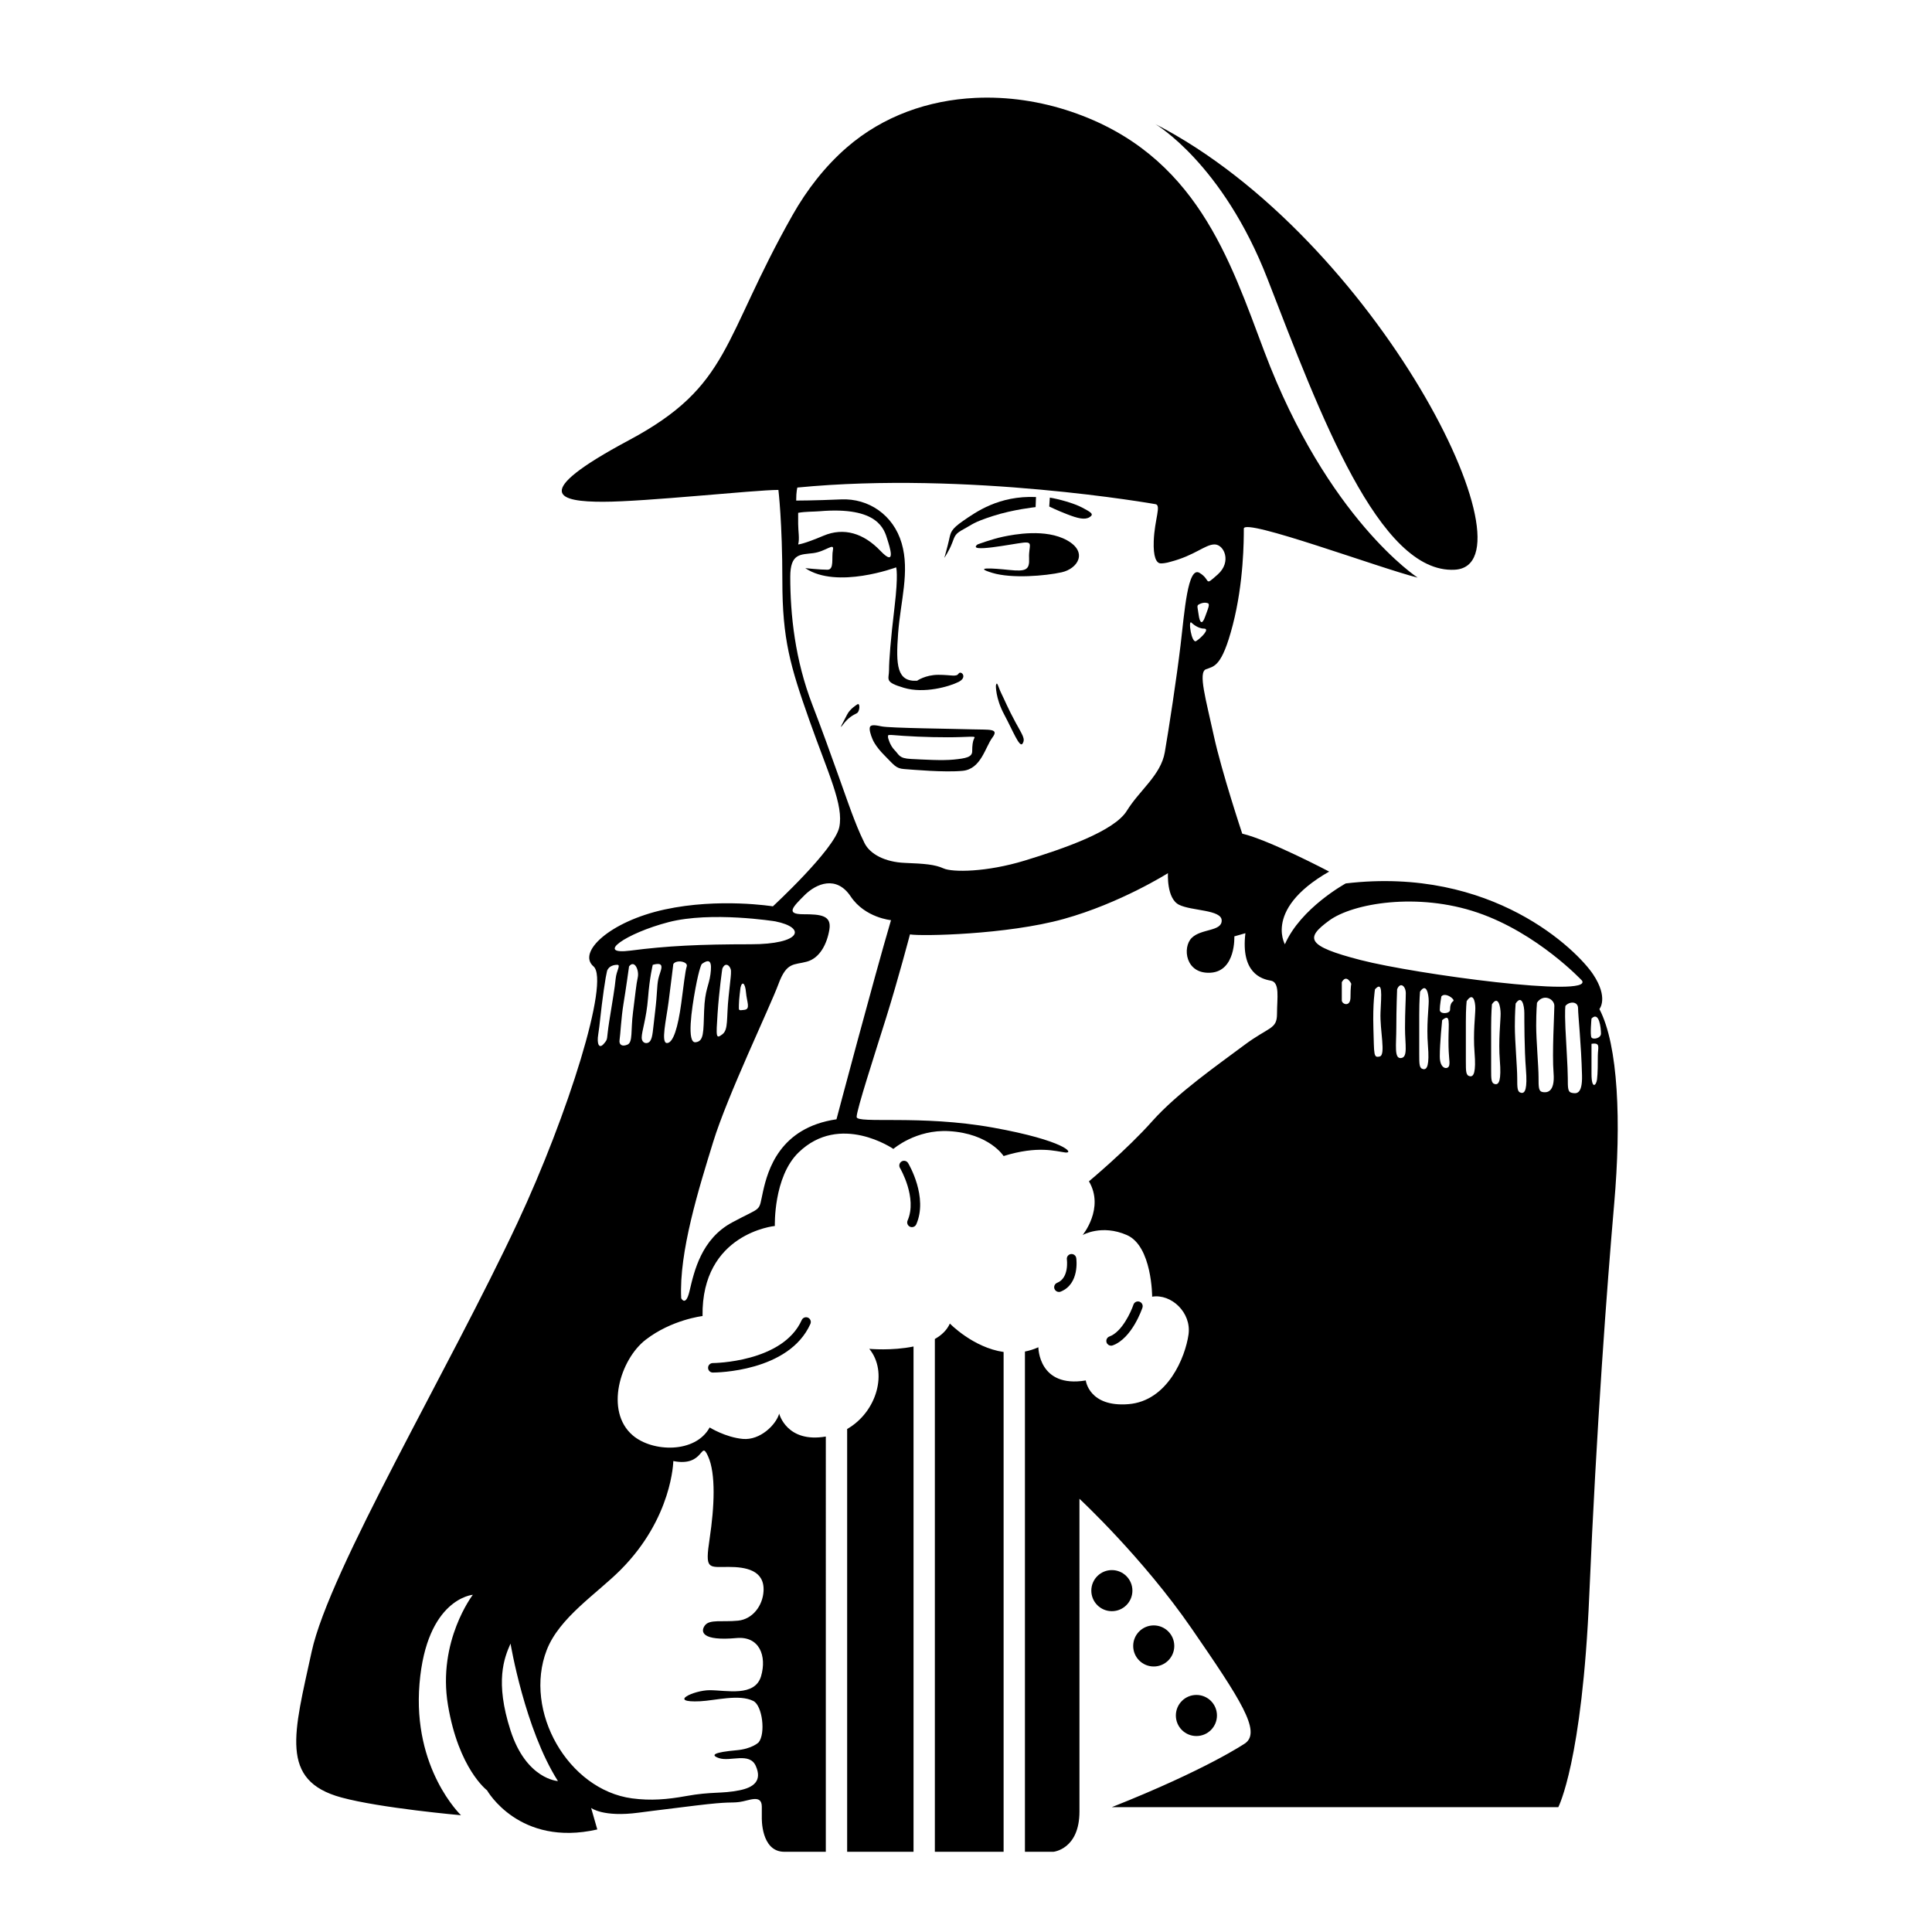 <?xml version="1.0" encoding="utf-8"?>
<!-- Generator: Adobe Illustrator 16.0.0, SVG Export Plug-In . SVG Version: 6.00 Build 0)  -->
<!DOCTYPE svg PUBLIC "-//W3C//DTD SVG 1.1 Tiny//EN" "http://www.w3.org/Graphics/SVG/1.1/DTD/svg11-tiny.dtd">
<svg version="1.1" baseProfile="tiny" id="Layer_1" xmlns="http://www.w3.org/2000/svg" xmlns:xlink="http://www.w3.org/1999/xlink"
	 x="0px" y="0px" width="1000px" height="1000px" viewBox="0 0 1000 1000" xml:space="preserve">
<g>
	<path d="M597.992,64.216c0,0,34.869,20.388,58.076,80.163c26.994,69.529,57.722,152.709,96.933,150.51
		C796.764,292.435,712.51,123.111,597.992,64.216z"/>
	<path d="M488.789,288.753c0,0,1.636-5.726,2.454-9.406c0.818-3.681,0.818-5.317,7.362-9.816
		c6.544-4.499,18.406-13.088,37.627-12.27c0,0-0.204,4.294-0.204,5.215c0,0-11.656,1.227-22.086,4.601s-10.43,4.294-15.031,6.749
		c-4.601,2.454-4.601,3.374-6.135,7.362S488.789,288.753,488.789,288.753z"/>
	<path d="M543.39,257.568l-0.307,4.601c0,0,3.681,1.841,9.202,3.988c5.521,2.147,9.203,3.067,11.656,1.534
		c2.454-1.534,0.921-2.454-3.681-4.908C555.66,260.329,547.378,258.182,543.39,257.568z"/>
	<path d="M505.967,281.801c0,0,7.362-2.761,13.19-3.987c5.828-1.227,22.085-4.295,33.128,1.84
		c11.043,6.135,5.521,14.724-2.76,16.564c-8.283,1.841-25.768,3.375-35.89,0.307c-10.123-3.068-0.307-2.454,8.589-1.534
		c8.896,0.92,10.736,0,10.43-6.135c-0.308-6.135,2.453-8.589-3.068-7.975C524.064,281.494,500.139,286.402,505.967,281.801z"/>
	<path d="M502.899,377.506c-9.203-0.307-42.331-0.614-46.625-1.534c-4.294-0.92-6.135-0.92-6.135,1.227
		c0,2.147,1.534,5.521,1.534,5.521s1.227,3.374,6.135,8.282c4.908,4.908,5.828,6.749,10.123,7.055
		c4.294,0.307,20.859,1.841,30.368,0.92s11.656-12.27,15.337-17.178C517.316,376.892,512.102,377.813,502.899,377.506z
		 M504.126,382.414c-0.613,1.227-0.92,3.375-0.92,6.442s-3.374,3.681-9.509,4.294c-6.135,0.613-15.644,0-22.085-0.307
		c-6.442-0.307-6.135-2.147-8.589-4.602c-2.454-2.454-3.375-6.441-3.375-6.441c0-1.84-0.92-1.534,7.976-0.92
		c8.896,0.614,21.779,0.92,29.754,0.614C505.354,381.187,504.74,381.187,504.126,382.414z"/>
	<path d="M515.476,354.807c0,0-0.307,6.441,4.295,15.03s7.976,17.485,9.509,15.031c1.534-2.454,0-4.294-3.681-11.043
		s-5.828-11.963-7.362-15.03C516.703,355.727,516.09,352.046,515.476,354.807z"/>
	<path d="M443.697,364.623c0,0-3.681,2.147-5.215,5.214c-1.534,3.068-4.908,8.896-2.147,5.215c2.761-3.681,5.215-4.908,7.055-5.828
		S445.231,363.396,443.697,364.623z"/>
	<circle cx="575.497" cy="823.312" r="10.634"/>
	<circle cx="597.173" cy="851.94" r="10.634"/>
	<circle cx="619.259" cy="887.933" r="10.634"/>
	<g>
		<path d="M368.954,710.429c-1.354,0-2.453-1.098-2.453-2.453c-0.001-1.354,1.097-2.454,2.452-2.455
			c0.36,0,36.171-0.295,46.023-22.272c0.556-1.236,2.009-1.788,3.243-1.235c1.237,0.555,1.79,2.007,1.236,3.243
			C408.299,710.141,370.555,710.429,368.954,710.429z"/>
	</g>
	<g>
		<path d="M472.019,635.174c-0.328,0-0.662-0.067-0.982-0.207c-1.241-0.543-1.808-1.99-1.265-3.231
			c5.141-11.751-3.856-27.051-3.947-27.204c-0.694-1.162-0.316-2.669,0.845-3.364c1.162-0.696,2.668-0.318,3.364,0.841
			c0.428,0.713,10.397,17.608,4.235,31.694C473.866,634.624,472.965,635.174,472.019,635.174z"/>
	</g>
	<g>
		<path d="M548.096,668.712c-0.975,0-1.896-0.584-2.28-1.544c-0.504-1.258,0.108-2.687,1.368-3.189
			c6.315-2.525,5.038-12.003,5.025-12.098c-0.191-1.342,0.74-2.585,2.081-2.776c1.331-0.189,2.585,0.739,2.776,2.081
			c0.078,0.547,1.798,13.408-8.062,17.351C548.706,668.655,548.398,668.712,548.096,668.712z"/>
	</g>
	<g>
		<path d="M575.088,696.523c-1.003,0-1.943-0.62-2.307-1.616c-0.463-1.274,0.194-2.682,1.468-3.146
			c6.445-2.344,11.148-12.681,12.417-16.467c0.431-1.283,1.822-1.978,3.104-1.549c1.285,0.43,1.979,1.817,1.551,3.104
			c-0.216,0.646-5.396,15.889-15.395,19.525C575.649,696.476,575.367,696.523,575.088,696.523z"/>
	</g>
	<path d="M449.935,698.157c9.75,11.839,4.077,32.563-11.452,41.494v218.832h34.356v-261.54
		C461.632,699.266,449.935,698.157,449.935,698.157z M827.847,522.29c0,0,4.908-5.726-3.272-17.995
		c-8.18-12.27-51.941-56.033-128.015-47.035c0,0-23.313,12.679-31.493,31.492c1.526,2.399-12.979-17.122,22.904-37.626
		c0,0-31.085-16.36-44.99-19.632c0,0-10.634-31.902-14.724-50.716c-4.09-18.813-8.179-32.72-4.09-34.355
		c4.09-1.636,8.18-0.818,13.905-22.903c5.727-22.086,5.727-44.171,5.727-49.897c0-5.726,70.347,20.45,89.979,25.357
		c0,0-46.624-30.265-79.344-116.971c-17.882-47.385-35.174-102.25-99.924-124.19c-16.006-5.424-33.029-7.95-49.743-7.143
		c-24.125,1.165-47.606,9.273-66.458,25.636c-11.276,9.786-20.698,21.957-28.046,34.939c-36.81,65.03-31.902,88.343-84.662,116.563
		s-35.583,31.902-13.497,31.902c22.086,0,78.527-6.135,90.797-6.135c0,0,2.045,16.77,2.045,47.035
		c0,30.266,4.09,44.171,13.906,71.983c9.816,27.813,17.996,44.172,15.542,55.624c-2.454,11.452-34.355,40.9-34.355,40.9
		s-27.812-4.5-56.033,1.636c-28.221,6.135-45.398,22.085-36.81,29.447c8.589,7.362-13.209,76.812-39.264,132.515
		c-35.583,76.073-97.417,179.853-106.62,222.183c-9.202,42.33-16.819,66.685,15.336,75.456c20.251,5.523,61.966,9.205,61.966,9.205
		s-25.158-23.928-21.478-68.097c3.68-44.169,27.605-46.01,27.605-46.01s-18.403,23.924-12.882,57.052
		c5.521,33.127,20.244,44.169,20.244,44.169s16.569,29.45,57.057,20.247l-3.193-11.14c0,0,6.135,4.908,24.54,2.454
		c0,0,9.203-1.228,29.448-3.682c18.633-2.258,17.792-1.227,22.699-1.84c4.908-0.613,11.656-4.295,11.656,2.454v5.521
		c0,0-0.613,17.791,11.657,17.791h21.472V743.55c-20.296,3.484-24.131-11.854-24.131-11.854
		c-1.635,5.726-9.816,13.905-18.814,13.087s-17.178-5.93-17.178-5.93c-7.348,13.471-29.583,12.881-39.853,4.055
		c-14.541-12.498-6.504-39.232,6.728-49.457c13.493-10.426,29.444-12.267,29.444-12.267c-0.614-42.944,37.423-46.625,37.423-46.625
		s-0.813-25.327,12.27-38.037c21.472-20.858,49.079-1.84,49.079-1.84s11.675-10.212,28.834-9.203
		c20.858,1.228,28.221,12.884,28.221,12.884c17.791-5.521,26.993-2.454,31.901-1.841s0-6.135-37.423-12.883
		c-37.423-6.749-70.552-1.841-70.552-5.521c0-3.682,9.202-31.901,15.337-51.533c6.135-19.632,12.27-42.945,12.27-42.945
		c5.521,1.022,50.103,0.204,79.55-7.976c29.448-8.18,53.987-23.722,53.987-23.722s-0.818,13.088,5.726,16.36
		c6.544,3.271,22.086,2.454,22.086,8.18s-10.634,4.09-15.541,8.998c-4.908,4.908-3.272,18.814,9.815,17.995
		c13.088-0.817,12.27-18.813,12.27-18.813l5.726-1.636c-2.454,20.449,8.181,23.723,13.088,24.54
		c4.908,0.817,3.272,8.998,3.272,17.178c0,8.179-4.091,6.545-17.178,16.36c-13.087,9.816-34.355,24.54-47.443,39.264
		c-13.089,14.724-32.721,31.083-32.721,31.083c8.18,13.905-3.271,27.812-3.271,27.812s9.815-5.726,22.902,0
		c13.087,5.725,13.089,31.901,13.089,31.901c9.815-1.637,20.45,8.18,18.813,19.632c-1.638,11.451-10.635,34.355-31.084,35.992
		c-20.448,1.637-22.085-12.27-22.085-12.27c-24.54,4.091-24.54-17.178-24.54-17.178c-2.34,1.049-4.665,1.761-6.953,2.212v258.931
		h14.724c0,0,13.497-1.227,13.497-20.858V775.766c0,0,32.721,30.367,58.078,67.176c25.356,36.81,35.989,53.171,27.811,59.306
		c0,0-19.632,13.495-69.12,33.127h231.082c0,0,12.362-23.418,16.043-109.917c3.682-86.499,9.204-160.114,12.884-202.442
		C839.185,580.686,837.663,541.104,827.847,522.29z M264.251,895.702c-8.18-25.356-3.272-37.627,0-44.988
		c0,0,7.362,44.171,24.54,71.165C288.791,921.879,272.431,921.06,264.251,895.702z M321.102,812.677
		c26.993-26.993,27.401-56.441,27.401-56.441c16.359,3.272,13.906-11.452,17.996-2.454c4.09,8.999,3.272,26.176,0.818,42.535
		s-0.818,14.724,9.816,14.724c8.641,0,18.691,1.572,18.077,12.525c-0.427,7.611-5.693,14.54-13.181,15.288
		c-8.171,0.816-14.712-0.818-17.166,2.453c-2.454,3.272-1.636,8.18,16.36,6.543c11.885-1.081,15.751,9.308,12.719,19.706
		c-3.187,10.923-17.979,7.288-26.624,7.288c-8.181,0-22.087,6.545-4.909,5.727c7.771-0.371,20.238-3.84,27.533-0.13
		c4.668,2.374,6.431,16.81,2.733,21.396c-0.048,0.06-3.363,3.369-11.453,4.092c-11.452,1.022-13.906,2.454-8.998,4.09
		c5.813,1.938,15.753-3.23,18.974,4.038c3.475,7.843-1.333,11.171-8.445,12.601c-9.41,1.892-14.21,0.539-27.711,2.994
		c-9.552,1.737-18.261,2.481-27.91,1.183c-33.114-4.454-56.351-45.177-44.141-76.776
		C289.47,837.293,308.811,824.967,321.102,812.677z M318.647,506.749c-0.409,4.498-1.636,11.45-3.272,21.676
		s-0.409,8.999-2.863,11.86c-2.454,2.863-3.681,0-2.863-4.908c0.817-4.908,1.227-11.45,2.863-22.902
		c1.636-11.453,2.045-10.634,2.045-10.634c0.818-1.637,2.863-2.454,4.908-2.454C321.51,499.387,319.057,502.248,318.647,506.749z
		 M330.099,505.93c-0.817,3.681-1.227,8.589-2.454,17.997c-1.227,9.406,0,15.541-2.863,16.769c-2.863,1.227-4.499,0-4.09-2.454
		s0.818-11.453,2.045-18.814c1.227-7.362,2.863-19.223,2.863-19.223C328.462,496.523,330.917,502.248,330.099,505.93z
		 M326.418,492.024c-18.814,2.454-2.454-8.998,19.632-14.724c22.085-5.726,55.214-0.409,55.214-0.409
		c16.359,3.271,13.497,11.86-12.679,11.86S345.232,489.57,326.418,492.024z M385.313,522.7c-3.271,0.408-2.863,0.407-2.863-2.454
		c0-2.864,0.818-8.999,0.818-8.999c0.817-3.681,2.454-2.454,2.863,2.454S388.585,522.29,385.313,522.7z M378.36,502.658
		c0,2.454,0,1.637-1.227,13.087c-1.227,11.453,0,17.178-3.271,19.632c-3.272,2.454-3.272,1.637-2.454-10.633
		s2.454-23.313,2.454-23.313C375.498,497.341,378.36,500.204,378.36,502.658z M367.727,504.295
		c-0.818,6.135-2.863,7.77-3.271,18.813c-0.409,11.043,0,15.95-4.5,16.36s-2.045-16.768,0-27.811s3.272-12.68,3.272-12.68
		C367.728,495.706,368.544,498.16,367.727,504.295z M340.733,506.749c-0.818,4.09-0.409,6.542-1.636,16.768
		c-1.227,10.227-1.227,13.088-2.454,15.134c-1.227,2.045-4.499,1.635-4.499-1.637c0-3.271,2.454-9.815,3.272-20.449
		s2.454-17.177,2.454-17.177C345.232,497.342,341.551,502.658,340.733,506.749z M345.232,539.878
		c-3.272,0-0.409-11.862,0.818-21.269s2.454-19.632,2.454-19.632c1.636-2.454,7.771-1.227,6.953,1.227
		c-0.818,2.454-1.636,10.226-2.863,19.223C350.932,531.611,348.504,539.878,345.232,539.878z M432.961,579.345
		c-29.448,4.295-35.583,26.38-38.037,37.423s0,7.362-15.951,15.951c-15.951,8.589-19.631,25.153-22.085,35.583
		c-1.952,8.296-4.294,3.681-4.294,3.681c-1.227-23.927,9.202-57.055,16.564-80.981c7.362-23.926,29.447-69.938,33.742-81.595
		c4.294-11.656,7.976-9.815,14.724-11.656s10.429-9.203,11.656-16.564s-4.294-7.976-13.497-7.976c-9.202,0-5.521-3.681,0.614-9.816
		c6.135-6.135,16.564-10.429,23.926,0.614s20.859,12.27,20.859,12.27C451.979,507.566,432.961,579.345,432.961,579.345z
		 M602.898,389.367c-2.045,11.861-13.087,19.632-19.632,30.265c-6.544,10.634-32.719,19.632-52.76,25.767
		c-20.042,6.135-37.627,6.135-42.126,4.09c-4.499-2.045-9.816-2.454-20.041-2.863s-17.996-4.499-20.858-10.225
		c-2.863-5.726-5.317-12.27-5.317-12.27c-3.272-8.18-12.104-34.502-21.676-59.304c-8.999-23.313-11.452-46.625-11.452-66.257
		c0-12.277,5.317-11.452,11.86-12.27s11.043-5.727,10.225-1.636s0.818,10.225-2.863,10.225c-3.681,0-11.452-0.818-11.452-0.818
		c16.36,11.043,47.034-0.409,47.034-0.409s1.227,3.272-0.818,20.45s-2.863,27.812-2.863,32.719c0,4.908-2.658,6.135,7.771,9.203
		c10.43,3.067,23.313-0.614,28.221-3.068c4.908-2.454,1.227-6.135,0-4.294c-1.227,1.84-3.681,0.613-10.429,0.613
		s-11.043,3.067-11.043,3.067c-10.429,0.613-11.043-7.976-9.816-24.54c1.227-16.564,6.135-31.902,1.84-46.625
		c-4.294-14.724-17.178-23.313-31.288-22.699c-14.11,0.613-23.313,0.613-23.313,0.613c0-4.908,0.613-6.748,0.613-6.748
		c88.343-8.589,185.274,8.589,185.274,8.589c3.273,0.408-0.408,7.771-0.818,19.223c-0.278,7.809,1.228,11.451,3.682,11.451
		s4.908-0.818,4.908-0.818c12.678-3.271,17.996-8.998,22.903-8.998c4.908,0,8.998,8.998,1.636,15.542
		c-7.361,6.544-3.271,2.862-9.406-0.818c-6.135-3.681-7.771,20.041-9.815,37.219S604.944,377.506,602.898,389.367z M413.125,271.167
		c0-3.681,0-5.726,0-5.726c3.851-0.707,7.807-0.543,11.043-0.818c30.447-2.585,33.537,9.407,35.173,14.724
		c0.992,3.223,4.908,14.724-3.681,5.726s-18.814-12.27-29.448-7.771s-13.088,4.499-13.088,4.499
		C413.943,278.938,413.125,274.848,413.125,271.167z M623.758,319.224c-1.534,4.294-2.761,3.374-3.375-1.227
		c-0.613-4.601-1.227-4.601,0.921-5.521s3.681-0.307,3.681-0.307C626.519,312.476,625.291,314.93,623.758,319.224z M619.156,331.801
		c-2.454,1.534-4.295-11.35-2.454-9.509c0,0,3.067,3.067,6.441,3.067C626.519,325.359,621.61,330.267,619.156,331.801z
		 M699.012,516.155c0,5.317-4.498,3.681-4.498,1.637c0-2.046,0-9.408,0-9.408c2.454-4.498,4.908,0.819,4.908,0.819
		S699.012,510.838,699.012,516.155z M714.146,546.83c-3.271,0.816-2.863-0.817-3.272-14.314
		c-0.408-13.497,0.818-20.451,0.818-20.451c4.091-4.498,3.271,2.454,2.863,11.862C714.146,533.333,717.417,546.013,714.146,546.83z
		 M725.188,547.646c-3.681,0.41-2.454-6.542-2.454-15.95c0-9.406,0.409-19.632,0.409-19.632c1.636-4.09,4.499-1.635,4.499,2.047
		c0,3.681-0.41,9.405-0.41,17.994C727.232,540.695,728.869,547.239,725.188,547.646z M739.094,541.104
		c0.818,10.225-0.408,12.678-2.453,12.271c-2.046-0.41-2.046-2.454-2.046-7.772v-20.448c0-7.362,0.41-11.863,0.41-11.863
		c3.272-4.907,4.498,1.228,4.498,4.908S738.275,530.879,739.094,541.104z M750.137,551.328c-0.408,2.454-4.908,2.454-4.908-4.498
		s1.228-18.814,1.228-18.814c4.499-3.682,3.272,1.227,3.272,10.635C749.729,548.057,750.546,548.874,750.137,551.328z
		 M752.183,518.199c-1.228,0.818-1.637,2.454-1.637,4.501c0,2.044-5.317,2.454-5.317,0s0.818-6.955,0.818-6.955
		C748.093,513.291,753.409,517.382,752.183,518.199z M763.224,544.785c0.818,10.225-0.408,12.678-2.454,12.271
		c-2.045-0.41-2.045-2.454-2.045-7.771v-20.449c0-7.362,0.41-10.636,0.41-10.636c3.272-4.908,4.498,0,4.498,3.681
		C763.633,525.562,762.405,534.56,763.224,544.785z M776.313,548.875c0.818,10.225-0.409,12.679-2.454,12.27
		c-2.046-0.408-2.046-2.453-2.046-7.77v-21.678c0-7.361,0.41-11.861,0.41-11.861c3.272-4.908,4.498,1.228,4.498,4.908
		S775.494,538.65,776.313,548.875z M787.355,565.645c-2.046-0.41-2.046-2.454-2.046-7.771c0-5.318-1.227-19.223-1.227-26.584
		c0-7.362,0.409-11.862,0.409-11.862c3.272-4.908,4.498,1.227,4.498,4.907c0,3.682,0,18.814,0.818,29.041
		C790.627,563.599,789.4,566.052,787.355,565.645z M804.124,555.419c0.818,10.226-3.681,10.225-5.726,9.815
		c-2.046-0.408-2.046-2.454-2.046-7.771c0-5.316-1.227-19.222-1.227-26.584s0.409-11.861,0.409-11.861
		c3.272-4.908,8.998-2.045,8.998,1.636S803.306,545.193,804.124,555.419z M813.531,565.645c-2.045-0.41-2.045-2.454-2.045-7.771
		c0-5.318-0.907-18.412-1.227-25.768c-0.409-9.405,0-11.452,0-11.452c2.045-2.454,6.543-2.454,6.543,1.227
		c0,3.682,1.637,18.405,2.045,34.766C819.104,566.9,815.577,566.052,813.531,565.645z M704.33,496.933
		c-28.629-7.362-28.629-11.453-16.359-20.451s45.807-14.724,76.891-4.089c31.083,10.634,53.986,35.173,53.986,35.173
		C824.573,516.564,732.959,504.295,704.33,496.933z M827.028,546.42c0,4.091,0,8.999-0.409,12.27
		c-0.41,3.272-2.863,5.318-2.863-2.861s0-15.543,0-15.543C828.664,539.468,827.028,542.332,827.028,546.42z M823.756,537.014
		c-0.818-1.227,0-9.815,0-9.815c4.09-4.091,4.908,5.317,4.908,7.771S824.574,538.241,823.756,537.014z M491.652,685.07
		c-1.565,3.478-4.356,6.063-7.771,7.985v265.428h35.583V699.786C503.655,697.5,491.652,685.07,491.652,685.07z"/>
</g>
</svg>

